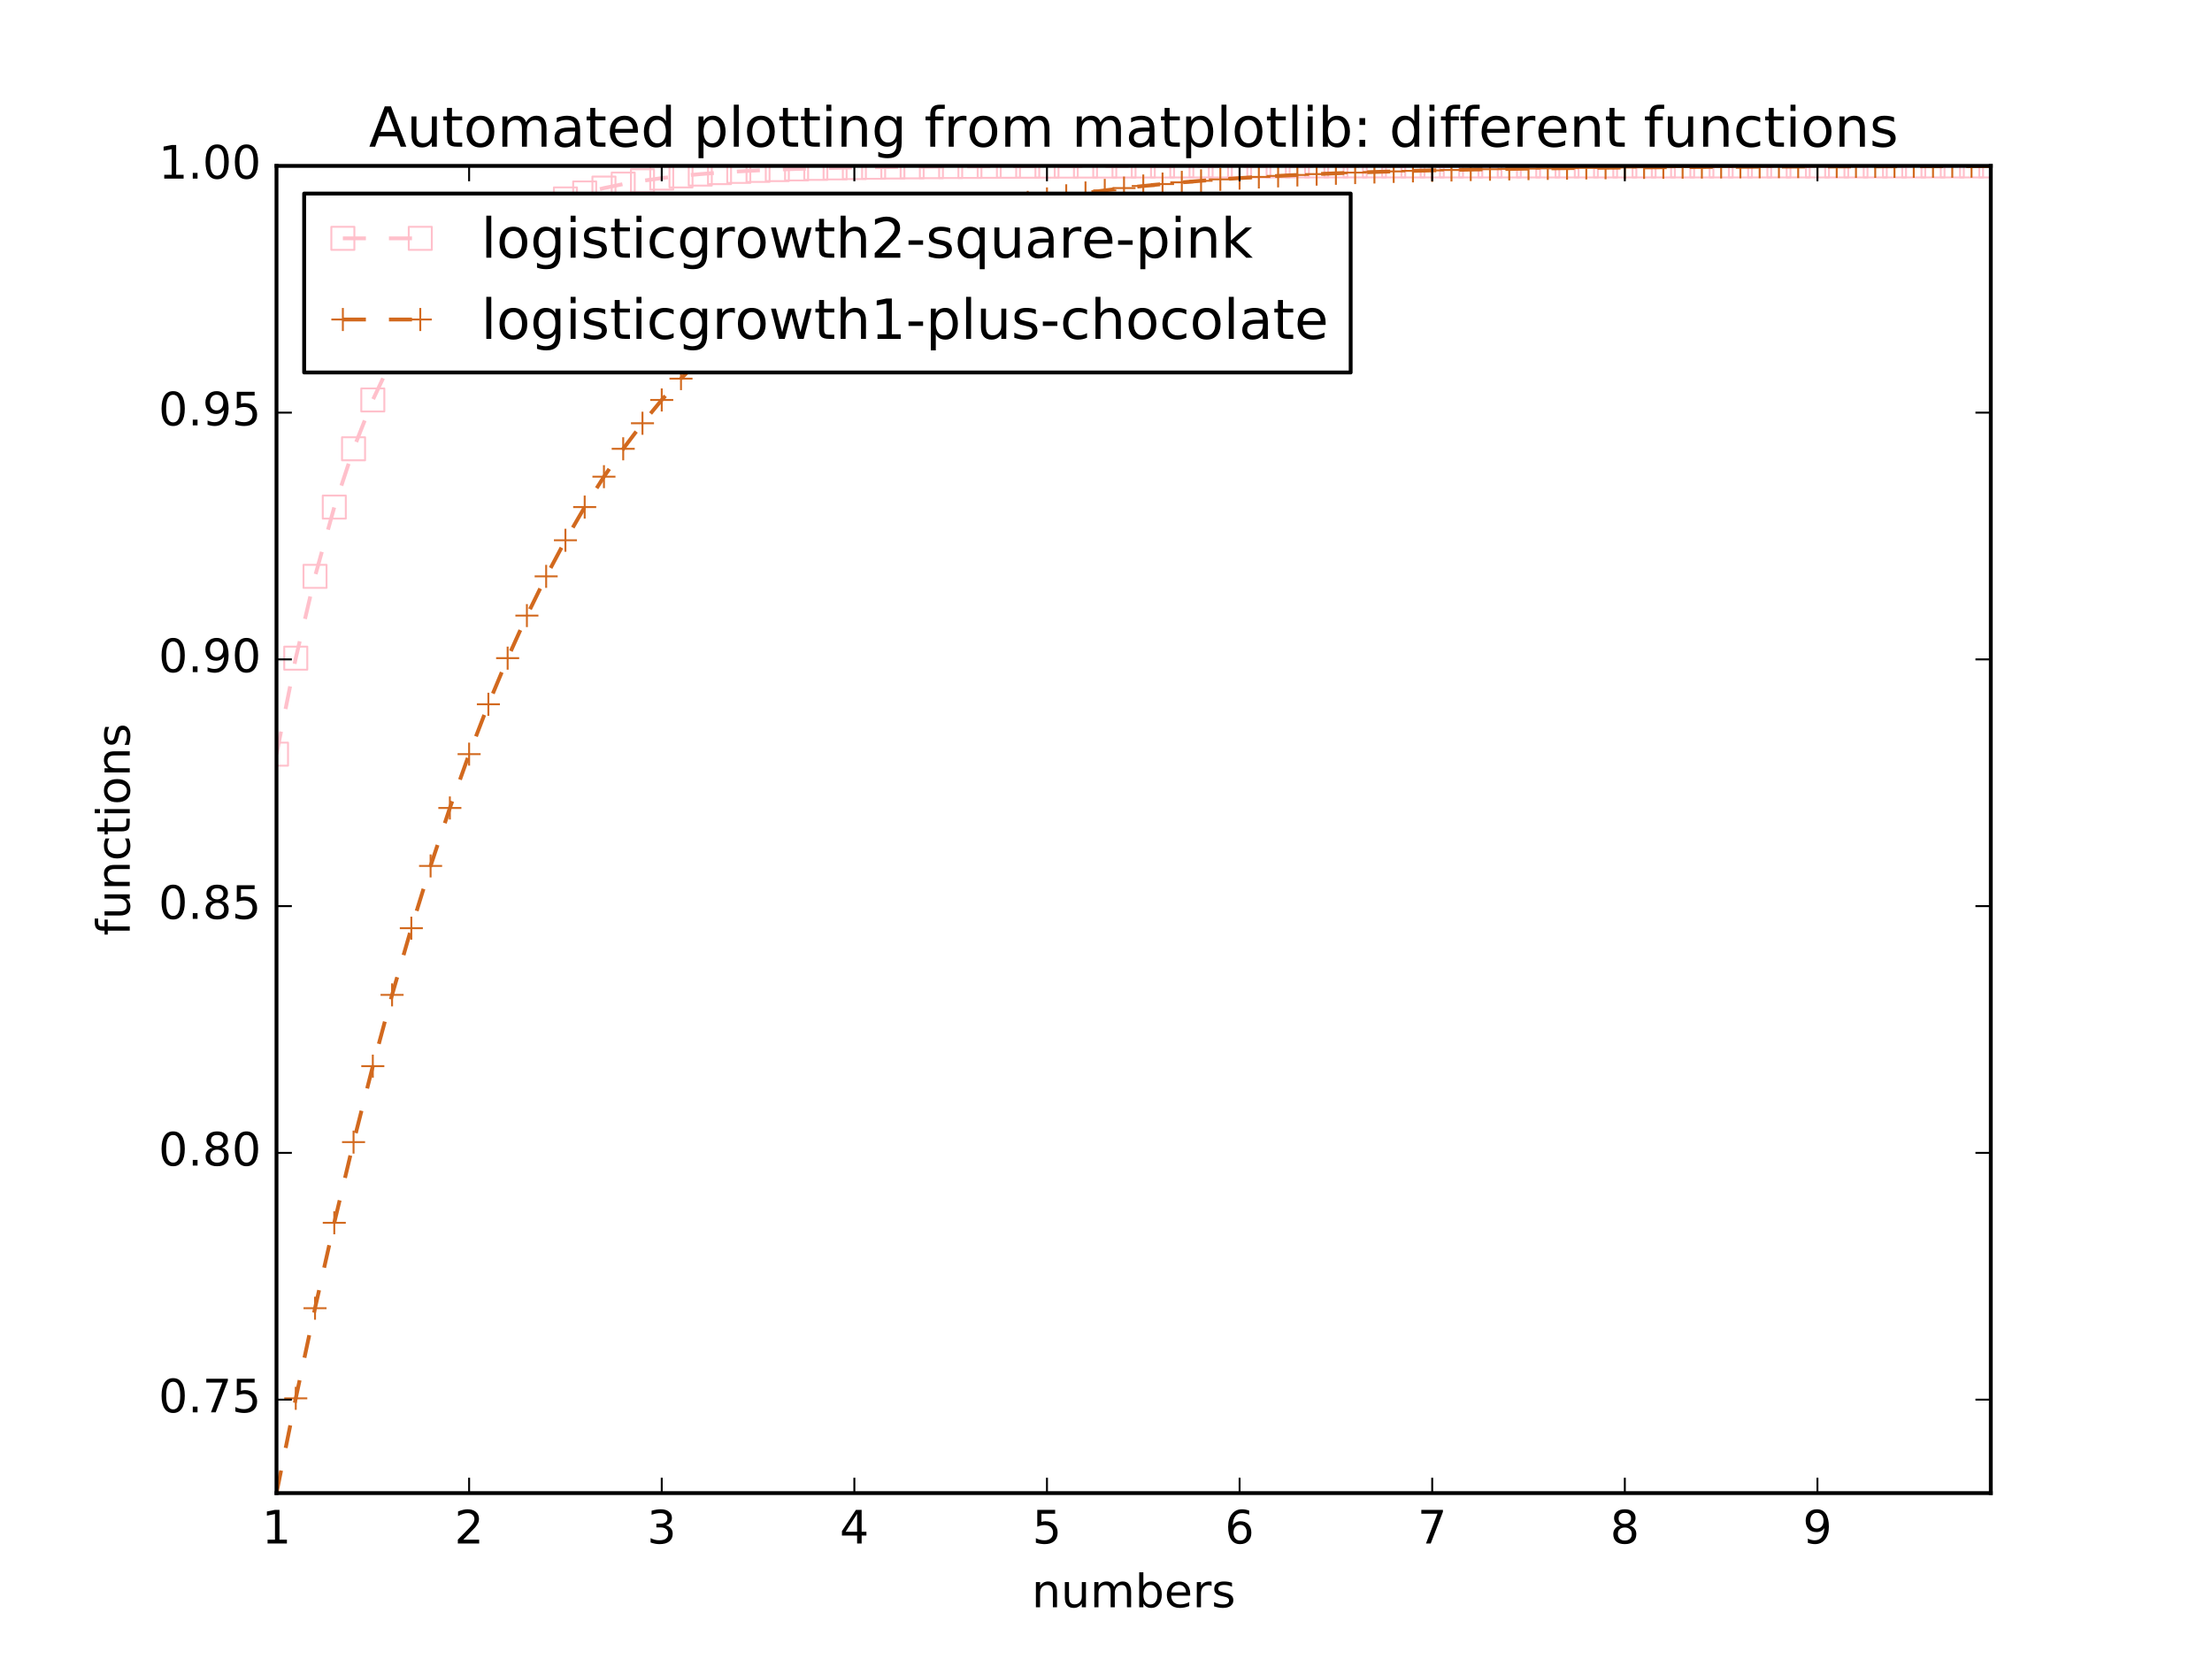 <?xml version="1.0" encoding="utf-8" standalone="no"?>
<!DOCTYPE svg PUBLIC "-//W3C//DTD SVG 1.1//EN"
  "http://www.w3.org/Graphics/SVG/1.1/DTD/svg11.dtd">
<!-- Created with matplotlib (http://matplotlib.org/) -->
<svg height="432pt" version="1.1" viewBox="0 0 576 432" width="576pt" xmlns="http://www.w3.org/2000/svg" xmlns:xlink="http://www.w3.org/1999/xlink">
 <defs>
  <style type="text/css">
*{stroke-linecap:butt;stroke-linejoin:round;stroke-miterlimit:100000;}
  </style>
 </defs>
 <g id="figure_1">
  <g id="patch_1">
   <path d="M 0 432 
L 576 432 
L 576 0 
L 0 0 
z
" style="fill:#ffffff;"/>
  </g>
  <g id="axes_1">
   <g id="patch_2">
    <path d="M 72 388.8 
L 518.4 388.8 
L 518.4 43.2 
L 72 43.2 
z
" style="fill:#ffffff;"/>
   </g>
   <g id="line2d_1">
    <path clip-path="url(#p4fc19c7b25)" d="M 72 196.38 
L 77.016 171.383 
L 82.031 150.08 
L 87.047 132.046 
L 92.063 116.864 
L 97.079 104.144 
L 102.094 93.529 
L 107.11 84.701 
L 112.126 77.378 
L 117.142 71.318 
L 122.157 66.313 
L 127.173 62.185 
L 132.189 58.785 
L 137.204 55.988 
L 142.22 53.689 
L 147.236 51.801 
L 152.252 50.25 
L 157.267 48.978 
L 162.283 47.934 
L 167.299 47.079 
L 172.315 46.377 
L 177.33 45.803 
L 182.346 45.332 
L 187.362 44.946 
L 192.378 44.63 
L 197.393 44.371 
L 202.409 44.159 
L 207.425 43.985 
L 212.44 43.843 
L 217.456 43.726 
L 222.472 43.631 
L 227.488 43.553 
L 232.503 43.489 
L 237.519 43.437 
L 242.535 43.394 
L 247.551 43.359 
L 252.566 43.33 
L 257.582 43.306 
L 262.598 43.287 
L 267.613 43.271 
L 272.629 43.258 
L 277.645 43.248 
L 282.661 43.239 
L 287.676 43.232 
L 292.692 43.226 
L 297.708 43.221 
L 302.724 43.218 
L 307.739 43.214 
L 312.755 43.212 
L 317.771 43.21 
L 322.787 43.208 
L 327.802 43.206 
L 332.818 43.205 
L 337.834 43.204 
L 342.849 43.204 
L 347.865 43.203 
L 352.881 43.202 
L 357.897 43.202 
L 362.912 43.202 
L 367.928 43.201 
L 372.944 43.201 
L 377.96 43.201 
L 382.975 43.201 
L 387.991 43.201 
L 393.007 43.2 
L 398.022 43.2 
L 403.038 43.2 
L 408.054 43.2 
L 413.07 43.2 
L 418.085 43.2 
L 423.101 43.2 
L 428.117 43.2 
L 433.133 43.2 
L 438.148 43.2 
L 443.164 43.2 
L 448.18 43.2 
L 453.196 43.2 
L 458.211 43.2 
L 463.227 43.2 
L 468.243 43.2 
L 473.258 43.2 
L 478.274 43.2 
L 483.29 43.2 
L 488.306 43.2 
L 493.321 43.2 
L 498.337 43.2 
L 503.353 43.2 
L 508.369 43.2 
L 513.384 43.2 
L 518.4 43.2 
" style="fill:none;stroke:#ffc0cb;stroke-dasharray:6,6;stroke-dashoffset:0.0;"/>
    <defs>
     <path d="M -3 3 
L 3 3 
L 3 -3 
L -3 -3 
z
" id="m87c107fb63" style="stroke:#ffc0cb;stroke-linejoin:miter;stroke-width:0.5;"/>
    </defs>
    <g clip-path="url(#p4fc19c7b25)">
     <use style="fill:none;stroke:#ffc0cb;stroke-linejoin:miter;stroke-width:0.5;" x="72.0" xlink:href="#m87c107fb63" y="196.38"/>
     <use style="fill:none;stroke:#ffc0cb;stroke-linejoin:miter;stroke-width:0.5;" x="77.016" xlink:href="#m87c107fb63" y="171.383"/>
     <use style="fill:none;stroke:#ffc0cb;stroke-linejoin:miter;stroke-width:0.5;" x="82.031" xlink:href="#m87c107fb63" y="150.08"/>
     <use style="fill:none;stroke:#ffc0cb;stroke-linejoin:miter;stroke-width:0.5;" x="87.047" xlink:href="#m87c107fb63" y="132.046"/>
     <use style="fill:none;stroke:#ffc0cb;stroke-linejoin:miter;stroke-width:0.5;" x="92.063" xlink:href="#m87c107fb63" y="116.864"/>
     <use style="fill:none;stroke:#ffc0cb;stroke-linejoin:miter;stroke-width:0.5;" x="97.079" xlink:href="#m87c107fb63" y="104.144"/>
     <use style="fill:none;stroke:#ffc0cb;stroke-linejoin:miter;stroke-width:0.5;" x="102.094" xlink:href="#m87c107fb63" y="93.529"/>
     <use style="fill:none;stroke:#ffc0cb;stroke-linejoin:miter;stroke-width:0.5;" x="107.11" xlink:href="#m87c107fb63" y="84.701"/>
     <use style="fill:none;stroke:#ffc0cb;stroke-linejoin:miter;stroke-width:0.5;" x="112.126" xlink:href="#m87c107fb63" y="77.378"/>
     <use style="fill:none;stroke:#ffc0cb;stroke-linejoin:miter;stroke-width:0.5;" x="117.142" xlink:href="#m87c107fb63" y="71.318"/>
     <use style="fill:none;stroke:#ffc0cb;stroke-linejoin:miter;stroke-width:0.5;" x="122.157" xlink:href="#m87c107fb63" y="66.313"/>
     <use style="fill:none;stroke:#ffc0cb;stroke-linejoin:miter;stroke-width:0.5;" x="127.173" xlink:href="#m87c107fb63" y="62.185"/>
     <use style="fill:none;stroke:#ffc0cb;stroke-linejoin:miter;stroke-width:0.5;" x="132.189" xlink:href="#m87c107fb63" y="58.785"/>
     <use style="fill:none;stroke:#ffc0cb;stroke-linejoin:miter;stroke-width:0.5;" x="137.204" xlink:href="#m87c107fb63" y="55.988"/>
     <use style="fill:none;stroke:#ffc0cb;stroke-linejoin:miter;stroke-width:0.5;" x="142.22" xlink:href="#m87c107fb63" y="53.689"/>
     <use style="fill:none;stroke:#ffc0cb;stroke-linejoin:miter;stroke-width:0.5;" x="147.236" xlink:href="#m87c107fb63" y="51.801"/>
     <use style="fill:none;stroke:#ffc0cb;stroke-linejoin:miter;stroke-width:0.5;" x="152.252" xlink:href="#m87c107fb63" y="50.25"/>
     <use style="fill:none;stroke:#ffc0cb;stroke-linejoin:miter;stroke-width:0.5;" x="157.267" xlink:href="#m87c107fb63" y="48.978"/>
     <use style="fill:none;stroke:#ffc0cb;stroke-linejoin:miter;stroke-width:0.5;" x="162.283" xlink:href="#m87c107fb63" y="47.934"/>
     <use style="fill:none;stroke:#ffc0cb;stroke-linejoin:miter;stroke-width:0.5;" x="167.299" xlink:href="#m87c107fb63" y="47.079"/>
     <use style="fill:none;stroke:#ffc0cb;stroke-linejoin:miter;stroke-width:0.5;" x="172.315" xlink:href="#m87c107fb63" y="46.377"/>
     <use style="fill:none;stroke:#ffc0cb;stroke-linejoin:miter;stroke-width:0.5;" x="177.33" xlink:href="#m87c107fb63" y="45.803"/>
     <use style="fill:none;stroke:#ffc0cb;stroke-linejoin:miter;stroke-width:0.5;" x="182.346" xlink:href="#m87c107fb63" y="45.332"/>
     <use style="fill:none;stroke:#ffc0cb;stroke-linejoin:miter;stroke-width:0.5;" x="187.362" xlink:href="#m87c107fb63" y="44.946"/>
     <use style="fill:none;stroke:#ffc0cb;stroke-linejoin:miter;stroke-width:0.5;" x="192.378" xlink:href="#m87c107fb63" y="44.63"/>
     <use style="fill:none;stroke:#ffc0cb;stroke-linejoin:miter;stroke-width:0.5;" x="197.393" xlink:href="#m87c107fb63" y="44.371"/>
     <use style="fill:none;stroke:#ffc0cb;stroke-linejoin:miter;stroke-width:0.5;" x="202.409" xlink:href="#m87c107fb63" y="44.159"/>
     <use style="fill:none;stroke:#ffc0cb;stroke-linejoin:miter;stroke-width:0.5;" x="207.425" xlink:href="#m87c107fb63" y="43.985"/>
     <use style="fill:none;stroke:#ffc0cb;stroke-linejoin:miter;stroke-width:0.5;" x="212.44" xlink:href="#m87c107fb63" y="43.843"/>
     <use style="fill:none;stroke:#ffc0cb;stroke-linejoin:miter;stroke-width:0.5;" x="217.456" xlink:href="#m87c107fb63" y="43.726"/>
     <use style="fill:none;stroke:#ffc0cb;stroke-linejoin:miter;stroke-width:0.5;" x="222.472" xlink:href="#m87c107fb63" y="43.631"/>
     <use style="fill:none;stroke:#ffc0cb;stroke-linejoin:miter;stroke-width:0.5;" x="227.488" xlink:href="#m87c107fb63" y="43.553"/>
     <use style="fill:none;stroke:#ffc0cb;stroke-linejoin:miter;stroke-width:0.5;" x="232.503" xlink:href="#m87c107fb63" y="43.489"/>
     <use style="fill:none;stroke:#ffc0cb;stroke-linejoin:miter;stroke-width:0.5;" x="237.519" xlink:href="#m87c107fb63" y="43.437"/>
     <use style="fill:none;stroke:#ffc0cb;stroke-linejoin:miter;stroke-width:0.5;" x="242.535" xlink:href="#m87c107fb63" y="43.394"/>
     <use style="fill:none;stroke:#ffc0cb;stroke-linejoin:miter;stroke-width:0.5;" x="247.551" xlink:href="#m87c107fb63" y="43.359"/>
     <use style="fill:none;stroke:#ffc0cb;stroke-linejoin:miter;stroke-width:0.5;" x="252.566" xlink:href="#m87c107fb63" y="43.33"/>
     <use style="fill:none;stroke:#ffc0cb;stroke-linejoin:miter;stroke-width:0.5;" x="257.582" xlink:href="#m87c107fb63" y="43.306"/>
     <use style="fill:none;stroke:#ffc0cb;stroke-linejoin:miter;stroke-width:0.5;" x="262.598" xlink:href="#m87c107fb63" y="43.287"/>
     <use style="fill:none;stroke:#ffc0cb;stroke-linejoin:miter;stroke-width:0.5;" x="267.613" xlink:href="#m87c107fb63" y="43.271"/>
     <use style="fill:none;stroke:#ffc0cb;stroke-linejoin:miter;stroke-width:0.5;" x="272.629" xlink:href="#m87c107fb63" y="43.258"/>
     <use style="fill:none;stroke:#ffc0cb;stroke-linejoin:miter;stroke-width:0.5;" x="277.645" xlink:href="#m87c107fb63" y="43.248"/>
     <use style="fill:none;stroke:#ffc0cb;stroke-linejoin:miter;stroke-width:0.5;" x="282.661" xlink:href="#m87c107fb63" y="43.239"/>
     <use style="fill:none;stroke:#ffc0cb;stroke-linejoin:miter;stroke-width:0.5;" x="287.676" xlink:href="#m87c107fb63" y="43.232"/>
     <use style="fill:none;stroke:#ffc0cb;stroke-linejoin:miter;stroke-width:0.5;" x="292.692" xlink:href="#m87c107fb63" y="43.226"/>
     <use style="fill:none;stroke:#ffc0cb;stroke-linejoin:miter;stroke-width:0.5;" x="297.708" xlink:href="#m87c107fb63" y="43.221"/>
     <use style="fill:none;stroke:#ffc0cb;stroke-linejoin:miter;stroke-width:0.5;" x="302.724" xlink:href="#m87c107fb63" y="43.218"/>
     <use style="fill:none;stroke:#ffc0cb;stroke-linejoin:miter;stroke-width:0.5;" x="307.739" xlink:href="#m87c107fb63" y="43.214"/>
     <use style="fill:none;stroke:#ffc0cb;stroke-linejoin:miter;stroke-width:0.5;" x="312.755" xlink:href="#m87c107fb63" y="43.212"/>
     <use style="fill:none;stroke:#ffc0cb;stroke-linejoin:miter;stroke-width:0.5;" x="317.771" xlink:href="#m87c107fb63" y="43.21"/>
     <use style="fill:none;stroke:#ffc0cb;stroke-linejoin:miter;stroke-width:0.5;" x="322.787" xlink:href="#m87c107fb63" y="43.208"/>
     <use style="fill:none;stroke:#ffc0cb;stroke-linejoin:miter;stroke-width:0.5;" x="327.802" xlink:href="#m87c107fb63" y="43.206"/>
     <use style="fill:none;stroke:#ffc0cb;stroke-linejoin:miter;stroke-width:0.5;" x="332.818" xlink:href="#m87c107fb63" y="43.205"/>
     <use style="fill:none;stroke:#ffc0cb;stroke-linejoin:miter;stroke-width:0.5;" x="337.834" xlink:href="#m87c107fb63" y="43.204"/>
     <use style="fill:none;stroke:#ffc0cb;stroke-linejoin:miter;stroke-width:0.5;" x="342.849" xlink:href="#m87c107fb63" y="43.204"/>
     <use style="fill:none;stroke:#ffc0cb;stroke-linejoin:miter;stroke-width:0.5;" x="347.865" xlink:href="#m87c107fb63" y="43.203"/>
     <use style="fill:none;stroke:#ffc0cb;stroke-linejoin:miter;stroke-width:0.5;" x="352.881" xlink:href="#m87c107fb63" y="43.202"/>
     <use style="fill:none;stroke:#ffc0cb;stroke-linejoin:miter;stroke-width:0.5;" x="357.897" xlink:href="#m87c107fb63" y="43.202"/>
     <use style="fill:none;stroke:#ffc0cb;stroke-linejoin:miter;stroke-width:0.5;" x="362.912" xlink:href="#m87c107fb63" y="43.202"/>
     <use style="fill:none;stroke:#ffc0cb;stroke-linejoin:miter;stroke-width:0.5;" x="367.928" xlink:href="#m87c107fb63" y="43.201"/>
     <use style="fill:none;stroke:#ffc0cb;stroke-linejoin:miter;stroke-width:0.5;" x="372.944" xlink:href="#m87c107fb63" y="43.201"/>
     <use style="fill:none;stroke:#ffc0cb;stroke-linejoin:miter;stroke-width:0.5;" x="377.96" xlink:href="#m87c107fb63" y="43.201"/>
     <use style="fill:none;stroke:#ffc0cb;stroke-linejoin:miter;stroke-width:0.5;" x="382.975" xlink:href="#m87c107fb63" y="43.201"/>
     <use style="fill:none;stroke:#ffc0cb;stroke-linejoin:miter;stroke-width:0.5;" x="387.991" xlink:href="#m87c107fb63" y="43.201"/>
     <use style="fill:none;stroke:#ffc0cb;stroke-linejoin:miter;stroke-width:0.5;" x="393.007" xlink:href="#m87c107fb63" y="43.2"/>
     <use style="fill:none;stroke:#ffc0cb;stroke-linejoin:miter;stroke-width:0.5;" x="398.022" xlink:href="#m87c107fb63" y="43.2"/>
     <use style="fill:none;stroke:#ffc0cb;stroke-linejoin:miter;stroke-width:0.5;" x="403.038" xlink:href="#m87c107fb63" y="43.2"/>
     <use style="fill:none;stroke:#ffc0cb;stroke-linejoin:miter;stroke-width:0.5;" x="408.054" xlink:href="#m87c107fb63" y="43.2"/>
     <use style="fill:none;stroke:#ffc0cb;stroke-linejoin:miter;stroke-width:0.5;" x="413.07" xlink:href="#m87c107fb63" y="43.2"/>
     <use style="fill:none;stroke:#ffc0cb;stroke-linejoin:miter;stroke-width:0.5;" x="418.085" xlink:href="#m87c107fb63" y="43.2"/>
     <use style="fill:none;stroke:#ffc0cb;stroke-linejoin:miter;stroke-width:0.5;" x="423.101" xlink:href="#m87c107fb63" y="43.2"/>
     <use style="fill:none;stroke:#ffc0cb;stroke-linejoin:miter;stroke-width:0.5;" x="428.117" xlink:href="#m87c107fb63" y="43.2"/>
     <use style="fill:none;stroke:#ffc0cb;stroke-linejoin:miter;stroke-width:0.5;" x="433.133" xlink:href="#m87c107fb63" y="43.2"/>
     <use style="fill:none;stroke:#ffc0cb;stroke-linejoin:miter;stroke-width:0.5;" x="438.148" xlink:href="#m87c107fb63" y="43.2"/>
     <use style="fill:none;stroke:#ffc0cb;stroke-linejoin:miter;stroke-width:0.5;" x="443.164" xlink:href="#m87c107fb63" y="43.2"/>
     <use style="fill:none;stroke:#ffc0cb;stroke-linejoin:miter;stroke-width:0.5;" x="448.18" xlink:href="#m87c107fb63" y="43.2"/>
     <use style="fill:none;stroke:#ffc0cb;stroke-linejoin:miter;stroke-width:0.5;" x="453.196" xlink:href="#m87c107fb63" y="43.2"/>
     <use style="fill:none;stroke:#ffc0cb;stroke-linejoin:miter;stroke-width:0.5;" x="458.211" xlink:href="#m87c107fb63" y="43.2"/>
     <use style="fill:none;stroke:#ffc0cb;stroke-linejoin:miter;stroke-width:0.5;" x="463.227" xlink:href="#m87c107fb63" y="43.2"/>
     <use style="fill:none;stroke:#ffc0cb;stroke-linejoin:miter;stroke-width:0.5;" x="468.243" xlink:href="#m87c107fb63" y="43.2"/>
     <use style="fill:none;stroke:#ffc0cb;stroke-linejoin:miter;stroke-width:0.5;" x="473.258" xlink:href="#m87c107fb63" y="43.2"/>
     <use style="fill:none;stroke:#ffc0cb;stroke-linejoin:miter;stroke-width:0.5;" x="478.274" xlink:href="#m87c107fb63" y="43.2"/>
     <use style="fill:none;stroke:#ffc0cb;stroke-linejoin:miter;stroke-width:0.5;" x="483.29" xlink:href="#m87c107fb63" y="43.2"/>
     <use style="fill:none;stroke:#ffc0cb;stroke-linejoin:miter;stroke-width:0.5;" x="488.306" xlink:href="#m87c107fb63" y="43.2"/>
     <use style="fill:none;stroke:#ffc0cb;stroke-linejoin:miter;stroke-width:0.5;" x="493.321" xlink:href="#m87c107fb63" y="43.2"/>
     <use style="fill:none;stroke:#ffc0cb;stroke-linejoin:miter;stroke-width:0.5;" x="498.337" xlink:href="#m87c107fb63" y="43.2"/>
     <use style="fill:none;stroke:#ffc0cb;stroke-linejoin:miter;stroke-width:0.5;" x="503.353" xlink:href="#m87c107fb63" y="43.2"/>
     <use style="fill:none;stroke:#ffc0cb;stroke-linejoin:miter;stroke-width:0.5;" x="508.369" xlink:href="#m87c107fb63" y="43.2"/>
     <use style="fill:none;stroke:#ffc0cb;stroke-linejoin:miter;stroke-width:0.5;" x="513.384" xlink:href="#m87c107fb63" y="43.2"/>
     <use style="fill:none;stroke:#ffc0cb;stroke-linejoin:miter;stroke-width:0.5;" x="518.4" xlink:href="#m87c107fb63" y="43.2"/>
    </g>
   </g>
   <g id="line2d_2">
    <path clip-path="url(#p4fc19c7b25)" d="M 72 388.8 
L 77.016 364.125 
L 82.031 340.654 
L 87.047 318.41 
L 92.063 297.401 
L 97.079 277.624 
L 102.094 259.063 
L 107.11 241.694 
L 112.126 225.484 
L 117.142 210.394 
L 122.157 196.38 
L 127.173 183.394 
L 132.189 171.383 
L 137.204 160.296 
L 142.22 150.08 
L 147.236 140.681 
L 152.252 132.046 
L 157.267 124.123 
L 162.283 116.864 
L 167.299 110.219 
L 172.315 104.144 
L 177.33 98.594 
L 182.346 93.529 
L 187.362 88.91 
L 192.378 84.701 
L 197.393 80.867 
L 202.409 77.378 
L 207.425 74.204 
L 212.44 71.318 
L 217.456 68.696 
L 222.472 66.313 
L 227.488 64.149 
L 232.503 62.185 
L 237.519 60.403 
L 242.535 58.785 
L 247.551 57.319 
L 252.566 55.988 
L 257.582 54.782 
L 262.598 53.689 
L 267.613 52.698 
L 272.629 51.801 
L 277.645 50.987 
L 282.661 50.25 
L 287.676 49.583 
L 292.692 48.978 
L 297.708 48.43 
L 302.724 47.934 
L 307.739 47.485 
L 312.755 47.079 
L 317.771 46.711 
L 322.787 46.377 
L 327.802 46.076 
L 332.818 45.803 
L 337.834 45.555 
L 342.849 45.332 
L 347.865 45.129 
L 352.881 44.946 
L 357.897 44.78 
L 362.912 44.63 
L 367.928 44.494 
L 372.944 44.371 
L 377.96 44.259 
L 382.975 44.159 
L 387.991 44.068 
L 393.007 43.985 
L 398.022 43.91 
L 403.038 43.843 
L 408.054 43.782 
L 413.07 43.726 
L 418.085 43.676 
L 423.101 43.631 
L 428.117 43.59 
L 433.133 43.553 
L 438.148 43.519 
L 443.164 43.489 
L 448.18 43.461 
L 453.196 43.437 
L 458.211 43.414 
L 463.227 43.394 
L 468.243 43.375 
L 473.258 43.359 
L 478.274 43.343 
L 483.29 43.33 
L 488.306 43.317 
L 493.321 43.306 
L 498.337 43.296 
L 503.353 43.287 
L 508.369 43.279 
L 513.384 43.271 
L 518.4 43.264 
" style="fill:none;stroke:#d2691e;stroke-dasharray:6,6;stroke-dashoffset:0.0;"/>
    <defs>
     <path d="M -3 0 
L 3 0 
M 0 3 
L 0 -3 
" id="mdb9529b6ba" style="stroke:#d2691e;stroke-width:0.5;"/>
    </defs>
    <g clip-path="url(#p4fc19c7b25)">
     <use style="fill:none;stroke:#d2691e;stroke-width:0.5;" x="72.0" xlink:href="#mdb9529b6ba" y="388.8"/>
     <use style="fill:none;stroke:#d2691e;stroke-width:0.5;" x="77.016" xlink:href="#mdb9529b6ba" y="364.125"/>
     <use style="fill:none;stroke:#d2691e;stroke-width:0.5;" x="82.031" xlink:href="#mdb9529b6ba" y="340.654"/>
     <use style="fill:none;stroke:#d2691e;stroke-width:0.5;" x="87.047" xlink:href="#mdb9529b6ba" y="318.41"/>
     <use style="fill:none;stroke:#d2691e;stroke-width:0.5;" x="92.063" xlink:href="#mdb9529b6ba" y="297.401"/>
     <use style="fill:none;stroke:#d2691e;stroke-width:0.5;" x="97.079" xlink:href="#mdb9529b6ba" y="277.624"/>
     <use style="fill:none;stroke:#d2691e;stroke-width:0.5;" x="102.094" xlink:href="#mdb9529b6ba" y="259.063"/>
     <use style="fill:none;stroke:#d2691e;stroke-width:0.5;" x="107.11" xlink:href="#mdb9529b6ba" y="241.694"/>
     <use style="fill:none;stroke:#d2691e;stroke-width:0.5;" x="112.126" xlink:href="#mdb9529b6ba" y="225.484"/>
     <use style="fill:none;stroke:#d2691e;stroke-width:0.5;" x="117.142" xlink:href="#mdb9529b6ba" y="210.394"/>
     <use style="fill:none;stroke:#d2691e;stroke-width:0.5;" x="122.157" xlink:href="#mdb9529b6ba" y="196.38"/>
     <use style="fill:none;stroke:#d2691e;stroke-width:0.5;" x="127.173" xlink:href="#mdb9529b6ba" y="183.394"/>
     <use style="fill:none;stroke:#d2691e;stroke-width:0.5;" x="132.189" xlink:href="#mdb9529b6ba" y="171.383"/>
     <use style="fill:none;stroke:#d2691e;stroke-width:0.5;" x="137.204" xlink:href="#mdb9529b6ba" y="160.296"/>
     <use style="fill:none;stroke:#d2691e;stroke-width:0.5;" x="142.22" xlink:href="#mdb9529b6ba" y="150.08"/>
     <use style="fill:none;stroke:#d2691e;stroke-width:0.5;" x="147.236" xlink:href="#mdb9529b6ba" y="140.681"/>
     <use style="fill:none;stroke:#d2691e;stroke-width:0.5;" x="152.252" xlink:href="#mdb9529b6ba" y="132.046"/>
     <use style="fill:none;stroke:#d2691e;stroke-width:0.5;" x="157.267" xlink:href="#mdb9529b6ba" y="124.123"/>
     <use style="fill:none;stroke:#d2691e;stroke-width:0.5;" x="162.283" xlink:href="#mdb9529b6ba" y="116.864"/>
     <use style="fill:none;stroke:#d2691e;stroke-width:0.5;" x="167.299" xlink:href="#mdb9529b6ba" y="110.219"/>
     <use style="fill:none;stroke:#d2691e;stroke-width:0.5;" x="172.315" xlink:href="#mdb9529b6ba" y="104.144"/>
     <use style="fill:none;stroke:#d2691e;stroke-width:0.5;" x="177.33" xlink:href="#mdb9529b6ba" y="98.594"/>
     <use style="fill:none;stroke:#d2691e;stroke-width:0.5;" x="182.346" xlink:href="#mdb9529b6ba" y="93.529"/>
     <use style="fill:none;stroke:#d2691e;stroke-width:0.5;" x="187.362" xlink:href="#mdb9529b6ba" y="88.91"/>
     <use style="fill:none;stroke:#d2691e;stroke-width:0.5;" x="192.378" xlink:href="#mdb9529b6ba" y="84.701"/>
     <use style="fill:none;stroke:#d2691e;stroke-width:0.5;" x="197.393" xlink:href="#mdb9529b6ba" y="80.867"/>
     <use style="fill:none;stroke:#d2691e;stroke-width:0.5;" x="202.409" xlink:href="#mdb9529b6ba" y="77.378"/>
     <use style="fill:none;stroke:#d2691e;stroke-width:0.5;" x="207.425" xlink:href="#mdb9529b6ba" y="74.204"/>
     <use style="fill:none;stroke:#d2691e;stroke-width:0.5;" x="212.44" xlink:href="#mdb9529b6ba" y="71.318"/>
     <use style="fill:none;stroke:#d2691e;stroke-width:0.5;" x="217.456" xlink:href="#mdb9529b6ba" y="68.696"/>
     <use style="fill:none;stroke:#d2691e;stroke-width:0.5;" x="222.472" xlink:href="#mdb9529b6ba" y="66.313"/>
     <use style="fill:none;stroke:#d2691e;stroke-width:0.5;" x="227.488" xlink:href="#mdb9529b6ba" y="64.149"/>
     <use style="fill:none;stroke:#d2691e;stroke-width:0.5;" x="232.503" xlink:href="#mdb9529b6ba" y="62.185"/>
     <use style="fill:none;stroke:#d2691e;stroke-width:0.5;" x="237.519" xlink:href="#mdb9529b6ba" y="60.403"/>
     <use style="fill:none;stroke:#d2691e;stroke-width:0.5;" x="242.535" xlink:href="#mdb9529b6ba" y="58.785"/>
     <use style="fill:none;stroke:#d2691e;stroke-width:0.5;" x="247.551" xlink:href="#mdb9529b6ba" y="57.319"/>
     <use style="fill:none;stroke:#d2691e;stroke-width:0.5;" x="252.566" xlink:href="#mdb9529b6ba" y="55.988"/>
     <use style="fill:none;stroke:#d2691e;stroke-width:0.5;" x="257.582" xlink:href="#mdb9529b6ba" y="54.782"/>
     <use style="fill:none;stroke:#d2691e;stroke-width:0.5;" x="262.598" xlink:href="#mdb9529b6ba" y="53.689"/>
     <use style="fill:none;stroke:#d2691e;stroke-width:0.5;" x="267.613" xlink:href="#mdb9529b6ba" y="52.698"/>
     <use style="fill:none;stroke:#d2691e;stroke-width:0.5;" x="272.629" xlink:href="#mdb9529b6ba" y="51.801"/>
     <use style="fill:none;stroke:#d2691e;stroke-width:0.5;" x="277.645" xlink:href="#mdb9529b6ba" y="50.987"/>
     <use style="fill:none;stroke:#d2691e;stroke-width:0.5;" x="282.661" xlink:href="#mdb9529b6ba" y="50.25"/>
     <use style="fill:none;stroke:#d2691e;stroke-width:0.5;" x="287.676" xlink:href="#mdb9529b6ba" y="49.583"/>
     <use style="fill:none;stroke:#d2691e;stroke-width:0.5;" x="292.692" xlink:href="#mdb9529b6ba" y="48.978"/>
     <use style="fill:none;stroke:#d2691e;stroke-width:0.5;" x="297.708" xlink:href="#mdb9529b6ba" y="48.43"/>
     <use style="fill:none;stroke:#d2691e;stroke-width:0.5;" x="302.724" xlink:href="#mdb9529b6ba" y="47.934"/>
     <use style="fill:none;stroke:#d2691e;stroke-width:0.5;" x="307.739" xlink:href="#mdb9529b6ba" y="47.485"/>
     <use style="fill:none;stroke:#d2691e;stroke-width:0.5;" x="312.755" xlink:href="#mdb9529b6ba" y="47.079"/>
     <use style="fill:none;stroke:#d2691e;stroke-width:0.5;" x="317.771" xlink:href="#mdb9529b6ba" y="46.711"/>
     <use style="fill:none;stroke:#d2691e;stroke-width:0.5;" x="322.787" xlink:href="#mdb9529b6ba" y="46.377"/>
     <use style="fill:none;stroke:#d2691e;stroke-width:0.5;" x="327.802" xlink:href="#mdb9529b6ba" y="46.076"/>
     <use style="fill:none;stroke:#d2691e;stroke-width:0.5;" x="332.818" xlink:href="#mdb9529b6ba" y="45.803"/>
     <use style="fill:none;stroke:#d2691e;stroke-width:0.5;" x="337.834" xlink:href="#mdb9529b6ba" y="45.555"/>
     <use style="fill:none;stroke:#d2691e;stroke-width:0.5;" x="342.849" xlink:href="#mdb9529b6ba" y="45.332"/>
     <use style="fill:none;stroke:#d2691e;stroke-width:0.5;" x="347.865" xlink:href="#mdb9529b6ba" y="45.129"/>
     <use style="fill:none;stroke:#d2691e;stroke-width:0.5;" x="352.881" xlink:href="#mdb9529b6ba" y="44.946"/>
     <use style="fill:none;stroke:#d2691e;stroke-width:0.5;" x="357.897" xlink:href="#mdb9529b6ba" y="44.78"/>
     <use style="fill:none;stroke:#d2691e;stroke-width:0.5;" x="362.912" xlink:href="#mdb9529b6ba" y="44.63"/>
     <use style="fill:none;stroke:#d2691e;stroke-width:0.5;" x="367.928" xlink:href="#mdb9529b6ba" y="44.494"/>
     <use style="fill:none;stroke:#d2691e;stroke-width:0.5;" x="372.944" xlink:href="#mdb9529b6ba" y="44.371"/>
     <use style="fill:none;stroke:#d2691e;stroke-width:0.5;" x="377.96" xlink:href="#mdb9529b6ba" y="44.259"/>
     <use style="fill:none;stroke:#d2691e;stroke-width:0.5;" x="382.975" xlink:href="#mdb9529b6ba" y="44.159"/>
     <use style="fill:none;stroke:#d2691e;stroke-width:0.5;" x="387.991" xlink:href="#mdb9529b6ba" y="44.068"/>
     <use style="fill:none;stroke:#d2691e;stroke-width:0.5;" x="393.007" xlink:href="#mdb9529b6ba" y="43.985"/>
     <use style="fill:none;stroke:#d2691e;stroke-width:0.5;" x="398.022" xlink:href="#mdb9529b6ba" y="43.91"/>
     <use style="fill:none;stroke:#d2691e;stroke-width:0.5;" x="403.038" xlink:href="#mdb9529b6ba" y="43.843"/>
     <use style="fill:none;stroke:#d2691e;stroke-width:0.5;" x="408.054" xlink:href="#mdb9529b6ba" y="43.782"/>
     <use style="fill:none;stroke:#d2691e;stroke-width:0.5;" x="413.07" xlink:href="#mdb9529b6ba" y="43.726"/>
     <use style="fill:none;stroke:#d2691e;stroke-width:0.5;" x="418.085" xlink:href="#mdb9529b6ba" y="43.676"/>
     <use style="fill:none;stroke:#d2691e;stroke-width:0.5;" x="423.101" xlink:href="#mdb9529b6ba" y="43.631"/>
     <use style="fill:none;stroke:#d2691e;stroke-width:0.5;" x="428.117" xlink:href="#mdb9529b6ba" y="43.59"/>
     <use style="fill:none;stroke:#d2691e;stroke-width:0.5;" x="433.133" xlink:href="#mdb9529b6ba" y="43.553"/>
     <use style="fill:none;stroke:#d2691e;stroke-width:0.5;" x="438.148" xlink:href="#mdb9529b6ba" y="43.519"/>
     <use style="fill:none;stroke:#d2691e;stroke-width:0.5;" x="443.164" xlink:href="#mdb9529b6ba" y="43.489"/>
     <use style="fill:none;stroke:#d2691e;stroke-width:0.5;" x="448.18" xlink:href="#mdb9529b6ba" y="43.461"/>
     <use style="fill:none;stroke:#d2691e;stroke-width:0.5;" x="453.196" xlink:href="#mdb9529b6ba" y="43.437"/>
     <use style="fill:none;stroke:#d2691e;stroke-width:0.5;" x="458.211" xlink:href="#mdb9529b6ba" y="43.414"/>
     <use style="fill:none;stroke:#d2691e;stroke-width:0.5;" x="463.227" xlink:href="#mdb9529b6ba" y="43.394"/>
     <use style="fill:none;stroke:#d2691e;stroke-width:0.5;" x="468.243" xlink:href="#mdb9529b6ba" y="43.375"/>
     <use style="fill:none;stroke:#d2691e;stroke-width:0.5;" x="473.258" xlink:href="#mdb9529b6ba" y="43.359"/>
     <use style="fill:none;stroke:#d2691e;stroke-width:0.5;" x="478.274" xlink:href="#mdb9529b6ba" y="43.343"/>
     <use style="fill:none;stroke:#d2691e;stroke-width:0.5;" x="483.29" xlink:href="#mdb9529b6ba" y="43.33"/>
     <use style="fill:none;stroke:#d2691e;stroke-width:0.5;" x="488.306" xlink:href="#mdb9529b6ba" y="43.317"/>
     <use style="fill:none;stroke:#d2691e;stroke-width:0.5;" x="493.321" xlink:href="#mdb9529b6ba" y="43.306"/>
     <use style="fill:none;stroke:#d2691e;stroke-width:0.5;" x="498.337" xlink:href="#mdb9529b6ba" y="43.296"/>
     <use style="fill:none;stroke:#d2691e;stroke-width:0.5;" x="503.353" xlink:href="#mdb9529b6ba" y="43.287"/>
     <use style="fill:none;stroke:#d2691e;stroke-width:0.5;" x="508.369" xlink:href="#mdb9529b6ba" y="43.279"/>
     <use style="fill:none;stroke:#d2691e;stroke-width:0.5;" x="513.384" xlink:href="#mdb9529b6ba" y="43.271"/>
     <use style="fill:none;stroke:#d2691e;stroke-width:0.5;" x="518.4" xlink:href="#mdb9529b6ba" y="43.264"/>
    </g>
   </g>
   <g id="patch_3">
    <path d="M 72 43.2 
L 518.4 43.2 
" style="fill:none;stroke:#000000;stroke-linecap:square;stroke-linejoin:miter;"/>
   </g>
   <g id="patch_4">
    <path d="M 518.4 388.8 
L 518.4 43.2 
" style="fill:none;stroke:#000000;stroke-linecap:square;stroke-linejoin:miter;"/>
   </g>
   <g id="patch_5">
    <path d="M 72 388.8 
L 518.4 388.8 
" style="fill:none;stroke:#000000;stroke-linecap:square;stroke-linejoin:miter;"/>
   </g>
   <g id="patch_6">
    <path d="M 72 388.8 
L 72 43.2 
" style="fill:none;stroke:#000000;stroke-linecap:square;stroke-linejoin:miter;"/>
   </g>
   <g id="matplotlib.axis_1">
    <g id="xtick_1">
     <g id="line2d_3">
      <defs>
       <path d="M 0 0 
L 0 -4 
" id="mddbf055d10" style="stroke:#000000;stroke-width:0.5;"/>
      </defs>
      <g>
       <use style="stroke:#000000;stroke-width:0.5;" x="72.0" xlink:href="#mddbf055d10" y="388.8"/>
      </g>
     </g>
     <g id="line2d_4">
      <defs>
       <path d="M 0 0 
L 0 4 
" id="m4d1804e648" style="stroke:#000000;stroke-width:0.5;"/>
      </defs>
      <g>
       <use style="stroke:#000000;stroke-width:0.5;" x="72.0" xlink:href="#m4d1804e648" y="43.2"/>
      </g>
     </g>
     <g id="text_1">
      <!-- 1 -->
      <defs>
       <path d="M 12.406 8.297 
L 28.516 8.297 
L 28.516 63.922 
L 10.984 60.406 
L 10.984 69.391 
L 28.422 72.906 
L 38.281 72.906 
L 38.281 8.297 
L 54.391 8.297 
L 54.391 0 
L 12.406 0 
z
" id="BitstreamVeraSans-Roman-31"/>
      </defs>
      <g transform="translate(68.183 401.918)scale(0.12 -0.12)">
       <use xlink:href="#BitstreamVeraSans-Roman-31"/>
      </g>
     </g>
    </g>
    <g id="xtick_2">
     <g id="line2d_5">
      <g>
       <use style="stroke:#000000;stroke-width:0.5;" x="122.157" xlink:href="#mddbf055d10" y="388.8"/>
      </g>
     </g>
     <g id="line2d_6">
      <g>
       <use style="stroke:#000000;stroke-width:0.5;" x="122.157" xlink:href="#m4d1804e648" y="43.2"/>
      </g>
     </g>
     <g id="text_2">
      <!-- 2 -->
      <defs>
       <path d="M 19.188 8.297 
L 53.609 8.297 
L 53.609 0 
L 7.328 0 
L 7.328 8.297 
Q 12.938 14.109 22.625 23.891 
Q 32.328 33.688 34.812 36.531 
Q 39.547 41.844 41.422 45.531 
Q 43.312 49.219 43.312 52.781 
Q 43.312 58.594 39.234 62.25 
Q 35.156 65.922 28.609 65.922 
Q 23.969 65.922 18.812 64.312 
Q 13.672 62.703 7.812 59.422 
L 7.812 69.391 
Q 13.766 71.781 18.938 73 
Q 24.125 74.219 28.422 74.219 
Q 39.75 74.219 46.484 68.547 
Q 53.219 62.891 53.219 53.422 
Q 53.219 48.922 51.531 44.891 
Q 49.859 40.875 45.406 35.406 
Q 44.188 33.984 37.641 27.219 
Q 31.109 20.453 19.188 8.297 
" id="BitstreamVeraSans-Roman-32"/>
      </defs>
      <g transform="translate(118.34 401.918)scale(0.12 -0.12)">
       <use xlink:href="#BitstreamVeraSans-Roman-32"/>
      </g>
     </g>
    </g>
    <g id="xtick_3">
     <g id="line2d_7">
      <g>
       <use style="stroke:#000000;stroke-width:0.5;" x="172.315" xlink:href="#mddbf055d10" y="388.8"/>
      </g>
     </g>
     <g id="line2d_8">
      <g>
       <use style="stroke:#000000;stroke-width:0.5;" x="172.315" xlink:href="#m4d1804e648" y="43.2"/>
      </g>
     </g>
     <g id="text_3">
      <!-- 3 -->
      <defs>
       <path d="M 40.578 39.312 
Q 47.656 37.797 51.625 33 
Q 55.609 28.219 55.609 21.188 
Q 55.609 10.406 48.188 4.484 
Q 40.766 -1.422 27.094 -1.422 
Q 22.516 -1.422 17.656 -0.516 
Q 12.797 0.391 7.625 2.203 
L 7.625 11.719 
Q 11.719 9.328 16.594 8.109 
Q 21.484 6.891 26.812 6.891 
Q 36.078 6.891 40.938 10.547 
Q 45.797 14.203 45.797 21.188 
Q 45.797 27.641 41.281 31.266 
Q 36.766 34.906 28.719 34.906 
L 20.219 34.906 
L 20.219 43.016 
L 29.109 43.016 
Q 36.375 43.016 40.234 45.922 
Q 44.094 48.828 44.094 54.297 
Q 44.094 59.906 40.109 62.906 
Q 36.141 65.922 28.719 65.922 
Q 24.656 65.922 20.016 65.031 
Q 15.375 64.156 9.812 62.312 
L 9.812 71.094 
Q 15.438 72.656 20.344 73.438 
Q 25.25 74.219 29.594 74.219 
Q 40.828 74.219 47.359 69.109 
Q 53.906 64.016 53.906 55.328 
Q 53.906 49.266 50.438 45.094 
Q 46.969 40.922 40.578 39.312 
" id="BitstreamVeraSans-Roman-33"/>
      </defs>
      <g transform="translate(168.497 401.918)scale(0.12 -0.12)">
       <use xlink:href="#BitstreamVeraSans-Roman-33"/>
      </g>
     </g>
    </g>
    <g id="xtick_4">
     <g id="line2d_9">
      <g>
       <use style="stroke:#000000;stroke-width:0.5;" x="222.472" xlink:href="#mddbf055d10" y="388.8"/>
      </g>
     </g>
     <g id="line2d_10">
      <g>
       <use style="stroke:#000000;stroke-width:0.5;" x="222.472" xlink:href="#m4d1804e648" y="43.2"/>
      </g>
     </g>
     <g id="text_4">
      <!-- 4 -->
      <defs>
       <path d="M 37.797 64.312 
L 12.891 25.391 
L 37.797 25.391 
z
M 35.203 72.906 
L 47.609 72.906 
L 47.609 25.391 
L 58.016 25.391 
L 58.016 17.188 
L 47.609 17.188 
L 47.609 0 
L 37.797 0 
L 37.797 17.188 
L 4.891 17.188 
L 4.891 26.703 
z
" id="BitstreamVeraSans-Roman-34"/>
      </defs>
      <g transform="translate(218.654 401.918)scale(0.12 -0.12)">
       <use xlink:href="#BitstreamVeraSans-Roman-34"/>
      </g>
     </g>
    </g>
    <g id="xtick_5">
     <g id="line2d_11">
      <g>
       <use style="stroke:#000000;stroke-width:0.5;" x="272.629" xlink:href="#mddbf055d10" y="388.8"/>
      </g>
     </g>
     <g id="line2d_12">
      <g>
       <use style="stroke:#000000;stroke-width:0.5;" x="272.629" xlink:href="#m4d1804e648" y="43.2"/>
      </g>
     </g>
     <g id="text_5">
      <!-- 5 -->
      <defs>
       <path d="M 10.797 72.906 
L 49.516 72.906 
L 49.516 64.594 
L 19.828 64.594 
L 19.828 46.734 
Q 21.969 47.469 24.109 47.828 
Q 26.266 48.188 28.422 48.188 
Q 40.625 48.188 47.75 41.5 
Q 54.891 34.812 54.891 23.391 
Q 54.891 11.625 47.562 5.094 
Q 40.234 -1.422 26.906 -1.422 
Q 22.312 -1.422 17.547 -0.641 
Q 12.797 0.141 7.719 1.703 
L 7.719 11.625 
Q 12.109 9.234 16.797 8.062 
Q 21.484 6.891 26.703 6.891 
Q 35.156 6.891 40.078 11.328 
Q 45.016 15.766 45.016 23.391 
Q 45.016 31 40.078 35.438 
Q 35.156 39.891 26.703 39.891 
Q 22.75 39.891 18.812 39.016 
Q 14.891 38.141 10.797 36.281 
z
" id="BitstreamVeraSans-Roman-35"/>
      </defs>
      <g transform="translate(268.812 401.918)scale(0.12 -0.12)">
       <use xlink:href="#BitstreamVeraSans-Roman-35"/>
      </g>
     </g>
    </g>
    <g id="xtick_6">
     <g id="line2d_13">
      <g>
       <use style="stroke:#000000;stroke-width:0.5;" x="322.787" xlink:href="#mddbf055d10" y="388.8"/>
      </g>
     </g>
     <g id="line2d_14">
      <g>
       <use style="stroke:#000000;stroke-width:0.5;" x="322.787" xlink:href="#m4d1804e648" y="43.2"/>
      </g>
     </g>
     <g id="text_6">
      <!-- 6 -->
      <defs>
       <path d="M 33.016 40.375 
Q 26.375 40.375 22.484 35.828 
Q 18.609 31.297 18.609 23.391 
Q 18.609 15.531 22.484 10.953 
Q 26.375 6.391 33.016 6.391 
Q 39.656 6.391 43.531 10.953 
Q 47.406 15.531 47.406 23.391 
Q 47.406 31.297 43.531 35.828 
Q 39.656 40.375 33.016 40.375 
M 52.594 71.297 
L 52.594 62.312 
Q 48.875 64.062 45.094 64.984 
Q 41.312 65.922 37.594 65.922 
Q 27.828 65.922 22.672 59.328 
Q 17.531 52.734 16.797 39.406 
Q 19.672 43.656 24.016 45.922 
Q 28.375 48.188 33.594 48.188 
Q 44.578 48.188 50.953 41.516 
Q 57.328 34.859 57.328 23.391 
Q 57.328 12.156 50.688 5.359 
Q 44.047 -1.422 33.016 -1.422 
Q 20.359 -1.422 13.672 8.266 
Q 6.984 17.969 6.984 36.375 
Q 6.984 53.656 15.188 63.938 
Q 23.391 74.219 37.203 74.219 
Q 40.922 74.219 44.703 73.484 
Q 48.484 72.75 52.594 71.297 
" id="BitstreamVeraSans-Roman-36"/>
      </defs>
      <g transform="translate(318.969 401.918)scale(0.12 -0.12)">
       <use xlink:href="#BitstreamVeraSans-Roman-36"/>
      </g>
     </g>
    </g>
    <g id="xtick_7">
     <g id="line2d_15">
      <g>
       <use style="stroke:#000000;stroke-width:0.5;" x="372.944" xlink:href="#mddbf055d10" y="388.8"/>
      </g>
     </g>
     <g id="line2d_16">
      <g>
       <use style="stroke:#000000;stroke-width:0.5;" x="372.944" xlink:href="#m4d1804e648" y="43.2"/>
      </g>
     </g>
     <g id="text_7">
      <!-- 7 -->
      <defs>
       <path d="M 8.203 72.906 
L 55.078 72.906 
L 55.078 68.703 
L 28.609 0 
L 18.312 0 
L 43.219 64.594 
L 8.203 64.594 
z
" id="BitstreamVeraSans-Roman-37"/>
      </defs>
      <g transform="translate(369.126 401.918)scale(0.12 -0.12)">
       <use xlink:href="#BitstreamVeraSans-Roman-37"/>
      </g>
     </g>
    </g>
    <g id="xtick_8">
     <g id="line2d_17">
      <g>
       <use style="stroke:#000000;stroke-width:0.5;" x="423.101" xlink:href="#mddbf055d10" y="388.8"/>
      </g>
     </g>
     <g id="line2d_18">
      <g>
       <use style="stroke:#000000;stroke-width:0.5;" x="423.101" xlink:href="#m4d1804e648" y="43.2"/>
      </g>
     </g>
     <g id="text_8">
      <!-- 8 -->
      <defs>
       <path d="M 31.781 34.625 
Q 24.75 34.625 20.719 30.859 
Q 16.703 27.094 16.703 20.516 
Q 16.703 13.922 20.719 10.156 
Q 24.75 6.391 31.781 6.391 
Q 38.812 6.391 42.859 10.172 
Q 46.922 13.969 46.922 20.516 
Q 46.922 27.094 42.891 30.859 
Q 38.875 34.625 31.781 34.625 
M 21.922 38.812 
Q 15.578 40.375 12.031 44.719 
Q 8.5 49.078 8.5 55.328 
Q 8.5 64.062 14.719 69.141 
Q 20.953 74.219 31.781 74.219 
Q 42.672 74.219 48.875 69.141 
Q 55.078 64.062 55.078 55.328 
Q 55.078 49.078 51.531 44.719 
Q 48 40.375 41.703 38.812 
Q 48.828 37.156 52.797 32.312 
Q 56.781 27.484 56.781 20.516 
Q 56.781 9.906 50.312 4.234 
Q 43.844 -1.422 31.781 -1.422 
Q 19.734 -1.422 13.25 4.234 
Q 6.781 9.906 6.781 20.516 
Q 6.781 27.484 10.781 32.312 
Q 14.797 37.156 21.922 38.812 
M 18.312 54.391 
Q 18.312 48.734 21.844 45.562 
Q 25.391 42.391 31.781 42.391 
Q 38.141 42.391 41.719 45.562 
Q 45.312 48.734 45.312 54.391 
Q 45.312 60.062 41.719 63.234 
Q 38.141 66.406 31.781 66.406 
Q 25.391 66.406 21.844 63.234 
Q 18.312 60.062 18.312 54.391 
" id="BitstreamVeraSans-Roman-38"/>
      </defs>
      <g transform="translate(419.284 401.918)scale(0.12 -0.12)">
       <use xlink:href="#BitstreamVeraSans-Roman-38"/>
      </g>
     </g>
    </g>
    <g id="xtick_9">
     <g id="line2d_19">
      <g>
       <use style="stroke:#000000;stroke-width:0.5;" x="473.258" xlink:href="#mddbf055d10" y="388.8"/>
      </g>
     </g>
     <g id="line2d_20">
      <g>
       <use style="stroke:#000000;stroke-width:0.5;" x="473.258" xlink:href="#m4d1804e648" y="43.2"/>
      </g>
     </g>
     <g id="text_9">
      <!-- 9 -->
      <defs>
       <path d="M 10.984 1.516 
L 10.984 10.5 
Q 14.703 8.734 18.5 7.812 
Q 22.312 6.891 25.984 6.891 
Q 35.75 6.891 40.891 13.453 
Q 46.047 20.016 46.781 33.406 
Q 43.953 29.203 39.594 26.953 
Q 35.25 24.703 29.984 24.703 
Q 19.047 24.703 12.672 31.312 
Q 6.297 37.938 6.297 49.422 
Q 6.297 60.641 12.938 67.422 
Q 19.578 74.219 30.609 74.219 
Q 43.266 74.219 49.922 64.516 
Q 56.594 54.828 56.594 36.375 
Q 56.594 19.141 48.406 8.859 
Q 40.234 -1.422 26.422 -1.422 
Q 22.703 -1.422 18.891 -0.688 
Q 15.094 0.047 10.984 1.516 
M 30.609 32.422 
Q 37.25 32.422 41.125 36.953 
Q 45.016 41.5 45.016 49.422 
Q 45.016 57.281 41.125 61.844 
Q 37.25 66.406 30.609 66.406 
Q 23.969 66.406 20.094 61.844 
Q 16.219 57.281 16.219 49.422 
Q 16.219 41.5 20.094 36.953 
Q 23.969 32.422 30.609 32.422 
" id="BitstreamVeraSans-Roman-39"/>
      </defs>
      <g transform="translate(469.441 401.918)scale(0.12 -0.12)">
       <use xlink:href="#BitstreamVeraSans-Roman-39"/>
      </g>
     </g>
    </g>
    <g id="text_10">
     <!-- numbers -->
     <defs>
      <path d="M 54.891 33.016 
L 54.891 0 
L 45.906 0 
L 45.906 32.719 
Q 45.906 40.484 42.875 44.328 
Q 39.844 48.188 33.797 48.188 
Q 26.516 48.188 22.312 43.547 
Q 18.109 38.922 18.109 30.906 
L 18.109 0 
L 9.078 0 
L 9.078 54.688 
L 18.109 54.688 
L 18.109 46.188 
Q 21.344 51.125 25.703 53.562 
Q 30.078 56 35.797 56 
Q 45.219 56 50.047 50.172 
Q 54.891 44.344 54.891 33.016 
" id="BitstreamVeraSans-Roman-6e"/>
      <path d="M 52 44.188 
Q 55.375 50.25 60.062 53.125 
Q 64.75 56 71.094 56 
Q 79.641 56 84.281 50.016 
Q 88.922 44.047 88.922 33.016 
L 88.922 0 
L 79.891 0 
L 79.891 32.719 
Q 79.891 40.578 77.094 44.375 
Q 74.312 48.188 68.609 48.188 
Q 61.625 48.188 57.562 43.547 
Q 53.516 38.922 53.516 30.906 
L 53.516 0 
L 44.484 0 
L 44.484 32.719 
Q 44.484 40.625 41.703 44.406 
Q 38.922 48.188 33.109 48.188 
Q 26.219 48.188 22.156 43.531 
Q 18.109 38.875 18.109 30.906 
L 18.109 0 
L 9.078 0 
L 9.078 54.688 
L 18.109 54.688 
L 18.109 46.188 
Q 21.188 51.219 25.484 53.609 
Q 29.781 56 35.688 56 
Q 41.656 56 45.828 52.969 
Q 50 49.953 52 44.188 
" id="BitstreamVeraSans-Roman-6d"/>
      <path d="M 56.203 29.594 
L 56.203 25.203 
L 14.891 25.203 
Q 15.484 15.922 20.484 11.062 
Q 25.484 6.203 34.422 6.203 
Q 39.594 6.203 44.453 7.469 
Q 49.312 8.734 54.109 11.281 
L 54.109 2.781 
Q 49.266 0.734 44.188 -0.344 
Q 39.109 -1.422 33.891 -1.422 
Q 20.797 -1.422 13.156 6.188 
Q 5.516 13.812 5.516 26.812 
Q 5.516 40.234 12.766 48.109 
Q 20.016 56 32.328 56 
Q 43.359 56 49.781 48.891 
Q 56.203 41.797 56.203 29.594 
M 47.219 32.234 
Q 47.125 39.594 43.094 43.984 
Q 39.062 48.391 32.422 48.391 
Q 24.906 48.391 20.391 44.141 
Q 15.875 39.891 15.188 32.172 
z
" id="BitstreamVeraSans-Roman-65"/>
      <path d="M 8.5 21.578 
L 8.5 54.688 
L 17.484 54.688 
L 17.484 21.922 
Q 17.484 14.156 20.5 10.266 
Q 23.531 6.391 29.594 6.391 
Q 36.859 6.391 41.078 11.031 
Q 45.312 15.672 45.312 23.688 
L 45.312 54.688 
L 54.297 54.688 
L 54.297 0 
L 45.312 0 
L 45.312 8.406 
Q 42.047 3.422 37.719 1 
Q 33.406 -1.422 27.688 -1.422 
Q 18.266 -1.422 13.375 4.438 
Q 8.5 10.297 8.5 21.578 
" id="BitstreamVeraSans-Roman-75"/>
      <path d="M 41.109 46.297 
Q 39.594 47.172 37.812 47.578 
Q 36.031 48 33.891 48 
Q 26.266 48 22.188 43.047 
Q 18.109 38.094 18.109 28.812 
L 18.109 0 
L 9.078 0 
L 9.078 54.688 
L 18.109 54.688 
L 18.109 46.188 
Q 20.953 51.172 25.484 53.578 
Q 30.031 56 36.531 56 
Q 37.453 56 38.578 55.875 
Q 39.703 55.766 41.062 55.516 
z
" id="BitstreamVeraSans-Roman-72"/>
      <path d="M 44.281 53.078 
L 44.281 44.578 
Q 40.484 46.531 36.375 47.5 
Q 32.281 48.484 27.875 48.484 
Q 21.188 48.484 17.844 46.438 
Q 14.5 44.391 14.5 40.281 
Q 14.5 37.156 16.891 35.375 
Q 19.281 33.594 26.516 31.984 
L 29.594 31.297 
Q 39.156 29.25 43.188 25.516 
Q 47.219 21.781 47.219 15.094 
Q 47.219 7.469 41.188 3.016 
Q 35.156 -1.422 24.609 -1.422 
Q 20.219 -1.422 15.453 -0.562 
Q 10.688 0.297 5.422 2 
L 5.422 11.281 
Q 10.406 8.688 15.234 7.391 
Q 20.062 6.109 24.812 6.109 
Q 31.156 6.109 34.562 8.281 
Q 37.984 10.453 37.984 14.406 
Q 37.984 18.062 35.516 20.016 
Q 33.062 21.969 24.703 23.781 
L 21.578 24.516 
Q 13.234 26.266 9.516 29.906 
Q 5.812 33.547 5.812 39.891 
Q 5.812 47.609 11.281 51.797 
Q 16.75 56 26.812 56 
Q 31.781 56 36.172 55.266 
Q 40.578 54.547 44.281 53.078 
" id="BitstreamVeraSans-Roman-73"/>
      <path d="M 48.688 27.297 
Q 48.688 37.203 44.609 42.844 
Q 40.531 48.484 33.406 48.484 
Q 26.266 48.484 22.188 42.844 
Q 18.109 37.203 18.109 27.297 
Q 18.109 17.391 22.188 11.75 
Q 26.266 6.109 33.406 6.109 
Q 40.531 6.109 44.609 11.75 
Q 48.688 17.391 48.688 27.297 
M 18.109 46.391 
Q 20.953 51.266 25.266 53.625 
Q 29.594 56 35.594 56 
Q 45.562 56 51.781 48.094 
Q 58.016 40.188 58.016 27.297 
Q 58.016 14.406 51.781 6.484 
Q 45.562 -1.422 35.594 -1.422 
Q 29.594 -1.422 25.266 0.953 
Q 20.953 3.328 18.109 8.203 
L 18.109 0 
L 9.078 0 
L 9.078 75.984 
L 18.109 75.984 
z
" id="BitstreamVeraSans-Roman-62"/>
     </defs>
     <g transform="translate(268.658 418.532)scale(0.12 -0.12)">
      <use xlink:href="#BitstreamVeraSans-Roman-6e"/>
      <use x="63.379" xlink:href="#BitstreamVeraSans-Roman-75"/>
      <use x="126.758" xlink:href="#BitstreamVeraSans-Roman-6d"/>
      <use x="224.17" xlink:href="#BitstreamVeraSans-Roman-62"/>
      <use x="287.646" xlink:href="#BitstreamVeraSans-Roman-65"/>
      <use x="349.17" xlink:href="#BitstreamVeraSans-Roman-72"/>
      <use x="390.283" xlink:href="#BitstreamVeraSans-Roman-73"/>
     </g>
    </g>
   </g>
   <g id="matplotlib.axis_2">
    <g id="ytick_1">
     <g id="line2d_21">
      <defs>
       <path d="M 0 0 
L 4 0 
" id="m5dce770797" style="stroke:#000000;stroke-width:0.5;"/>
      </defs>
      <g>
       <use style="stroke:#000000;stroke-width:0.5;" x="72.0" xlink:href="#m5dce770797" y="364.46"/>
      </g>
     </g>
     <g id="line2d_22">
      <defs>
       <path d="M 0 0 
L -4 0 
" id="m1b88eb6b83" style="stroke:#000000;stroke-width:0.5;"/>
      </defs>
      <g>
       <use style="stroke:#000000;stroke-width:0.5;" x="518.4" xlink:href="#m1b88eb6b83" y="364.46"/>
      </g>
     </g>
     <g id="text_11">
      <!-- 0.75 -->
      <defs>
       <path d="M 31.781 66.406 
Q 24.172 66.406 20.328 58.906 
Q 16.5 51.422 16.5 36.375 
Q 16.5 21.391 20.328 13.891 
Q 24.172 6.391 31.781 6.391 
Q 39.453 6.391 43.281 13.891 
Q 47.125 21.391 47.125 36.375 
Q 47.125 51.422 43.281 58.906 
Q 39.453 66.406 31.781 66.406 
M 31.781 74.219 
Q 44.047 74.219 50.516 64.516 
Q 56.984 54.828 56.984 36.375 
Q 56.984 17.969 50.516 8.266 
Q 44.047 -1.422 31.781 -1.422 
Q 19.531 -1.422 13.062 8.266 
Q 6.594 17.969 6.594 36.375 
Q 6.594 54.828 13.062 64.516 
Q 19.531 74.219 31.781 74.219 
" id="BitstreamVeraSans-Roman-30"/>
       <path d="M 10.688 12.406 
L 21 12.406 
L 21 0 
L 10.688 0 
z
" id="BitstreamVeraSans-Roman-2e"/>
      </defs>
      <g transform="translate(41.281 367.771)scale(0.12 -0.12)">
       <use xlink:href="#BitstreamVeraSans-Roman-30"/>
       <use x="63.623" xlink:href="#BitstreamVeraSans-Roman-2e"/>
       <use x="95.41" xlink:href="#BitstreamVeraSans-Roman-37"/>
       <use x="159.033" xlink:href="#BitstreamVeraSans-Roman-35"/>
      </g>
     </g>
    </g>
    <g id="ytick_2">
     <g id="line2d_23">
      <g>
       <use style="stroke:#000000;stroke-width:0.5;" x="72.0" xlink:href="#m5dce770797" y="300.208"/>
      </g>
     </g>
     <g id="line2d_24">
      <g>
       <use style="stroke:#000000;stroke-width:0.5;" x="518.4" xlink:href="#m1b88eb6b83" y="300.208"/>
      </g>
     </g>
     <g id="text_12">
      <!-- 0.80 -->
      <g transform="translate(41.281 303.519)scale(0.12 -0.12)">
       <use xlink:href="#BitstreamVeraSans-Roman-30"/>
       <use x="63.623" xlink:href="#BitstreamVeraSans-Roman-2e"/>
       <use x="95.41" xlink:href="#BitstreamVeraSans-Roman-38"/>
       <use x="159.033" xlink:href="#BitstreamVeraSans-Roman-30"/>
      </g>
     </g>
    </g>
    <g id="ytick_3">
     <g id="line2d_25">
      <g>
       <use style="stroke:#000000;stroke-width:0.5;" x="72.0" xlink:href="#m5dce770797" y="235.956"/>
      </g>
     </g>
     <g id="line2d_26">
      <g>
       <use style="stroke:#000000;stroke-width:0.5;" x="518.4" xlink:href="#m1b88eb6b83" y="235.956"/>
      </g>
     </g>
     <g id="text_13">
      <!-- 0.85 -->
      <g transform="translate(41.281 239.267)scale(0.12 -0.12)">
       <use xlink:href="#BitstreamVeraSans-Roman-30"/>
       <use x="63.623" xlink:href="#BitstreamVeraSans-Roman-2e"/>
       <use x="95.41" xlink:href="#BitstreamVeraSans-Roman-38"/>
       <use x="159.033" xlink:href="#BitstreamVeraSans-Roman-35"/>
      </g>
     </g>
    </g>
    <g id="ytick_4">
     <g id="line2d_27">
      <g>
       <use style="stroke:#000000;stroke-width:0.5;" x="72.0" xlink:href="#m5dce770797" y="171.704"/>
      </g>
     </g>
     <g id="line2d_28">
      <g>
       <use style="stroke:#000000;stroke-width:0.5;" x="518.4" xlink:href="#m1b88eb6b83" y="171.704"/>
      </g>
     </g>
     <g id="text_14">
      <!-- 0.90 -->
      <g transform="translate(41.281 175.015)scale(0.12 -0.12)">
       <use xlink:href="#BitstreamVeraSans-Roman-30"/>
       <use x="63.623" xlink:href="#BitstreamVeraSans-Roman-2e"/>
       <use x="95.41" xlink:href="#BitstreamVeraSans-Roman-39"/>
       <use x="159.033" xlink:href="#BitstreamVeraSans-Roman-30"/>
      </g>
     </g>
    </g>
    <g id="ytick_5">
     <g id="line2d_29">
      <g>
       <use style="stroke:#000000;stroke-width:0.5;" x="72.0" xlink:href="#m5dce770797" y="107.452"/>
      </g>
     </g>
     <g id="line2d_30">
      <g>
       <use style="stroke:#000000;stroke-width:0.5;" x="518.4" xlink:href="#m1b88eb6b83" y="107.452"/>
      </g>
     </g>
     <g id="text_15">
      <!-- 0.95 -->
      <g transform="translate(41.281 110.763)scale(0.12 -0.12)">
       <use xlink:href="#BitstreamVeraSans-Roman-30"/>
       <use x="63.623" xlink:href="#BitstreamVeraSans-Roman-2e"/>
       <use x="95.41" xlink:href="#BitstreamVeraSans-Roman-39"/>
       <use x="159.033" xlink:href="#BitstreamVeraSans-Roman-35"/>
      </g>
     </g>
    </g>
    <g id="ytick_6">
     <g id="text_16">
      <!-- 1.00 -->
      <g transform="translate(41.281 46.511)scale(0.12 -0.12)">
       <use xlink:href="#BitstreamVeraSans-Roman-31"/>
       <use x="63.623" xlink:href="#BitstreamVeraSans-Roman-2e"/>
       <use x="95.41" xlink:href="#BitstreamVeraSans-Roman-30"/>
       <use x="159.033" xlink:href="#BitstreamVeraSans-Roman-30"/>
      </g>
     </g>
    </g>
    <g id="text_17">
     <!-- functions -->
     <defs>
      <path d="M 18.312 70.219 
L 18.312 54.688 
L 36.812 54.688 
L 36.812 47.703 
L 18.312 47.703 
L 18.312 18.016 
Q 18.312 11.328 20.141 9.422 
Q 21.969 7.516 27.594 7.516 
L 36.812 7.516 
L 36.812 0 
L 27.594 0 
Q 17.188 0 13.234 3.875 
Q 9.281 7.766 9.281 18.016 
L 9.281 47.703 
L 2.688 47.703 
L 2.688 54.688 
L 9.281 54.688 
L 9.281 70.219 
z
" id="BitstreamVeraSans-Roman-74"/>
      <path d="M 37.109 75.984 
L 37.109 68.5 
L 28.516 68.5 
Q 23.688 68.5 21.797 66.547 
Q 19.922 64.594 19.922 59.516 
L 19.922 54.688 
L 34.719 54.688 
L 34.719 47.703 
L 19.922 47.703 
L 19.922 0 
L 10.891 0 
L 10.891 47.703 
L 2.297 47.703 
L 2.297 54.688 
L 10.891 54.688 
L 10.891 58.5 
Q 10.891 67.625 15.141 71.797 
Q 19.391 75.984 28.609 75.984 
z
" id="BitstreamVeraSans-Roman-66"/>
      <path d="M 9.422 54.688 
L 18.406 54.688 
L 18.406 0 
L 9.422 0 
z
M 9.422 75.984 
L 18.406 75.984 
L 18.406 64.594 
L 9.422 64.594 
z
" id="BitstreamVeraSans-Roman-69"/>
      <path d="M 30.609 48.391 
Q 23.391 48.391 19.188 42.75 
Q 14.984 37.109 14.984 27.297 
Q 14.984 17.484 19.156 11.844 
Q 23.344 6.203 30.609 6.203 
Q 37.797 6.203 41.984 11.859 
Q 46.188 17.531 46.188 27.297 
Q 46.188 37.016 41.984 42.703 
Q 37.797 48.391 30.609 48.391 
M 30.609 56 
Q 42.328 56 49.016 48.375 
Q 55.719 40.766 55.719 27.297 
Q 55.719 13.875 49.016 6.219 
Q 42.328 -1.422 30.609 -1.422 
Q 18.844 -1.422 12.172 6.219 
Q 5.516 13.875 5.516 27.297 
Q 5.516 40.766 12.172 48.375 
Q 18.844 56 30.609 56 
" id="BitstreamVeraSans-Roman-6f"/>
      <path d="M 48.781 52.594 
L 48.781 44.188 
Q 44.969 46.297 41.141 47.344 
Q 37.312 48.391 33.406 48.391 
Q 24.656 48.391 19.812 42.844 
Q 14.984 37.312 14.984 27.297 
Q 14.984 17.281 19.812 11.734 
Q 24.656 6.203 33.406 6.203 
Q 37.312 6.203 41.141 7.25 
Q 44.969 8.297 48.781 10.406 
L 48.781 2.094 
Q 45.016 0.344 40.984 -0.531 
Q 36.969 -1.422 32.422 -1.422 
Q 20.062 -1.422 12.781 6.344 
Q 5.516 14.109 5.516 27.297 
Q 5.516 40.672 12.859 48.328 
Q 20.219 56 33.016 56 
Q 37.156 56 41.109 55.141 
Q 45.062 54.297 48.781 52.594 
" id="BitstreamVeraSans-Roman-63"/>
     </defs>
     <g transform="translate(33.786 243.635)rotate(-90.0)scale(0.12 -0.12)">
      <use xlink:href="#BitstreamVeraSans-Roman-66"/>
      <use x="35.205" xlink:href="#BitstreamVeraSans-Roman-75"/>
      <use x="98.584" xlink:href="#BitstreamVeraSans-Roman-6e"/>
      <use x="161.963" xlink:href="#BitstreamVeraSans-Roman-63"/>
      <use x="216.943" xlink:href="#BitstreamVeraSans-Roman-74"/>
      <use x="256.152" xlink:href="#BitstreamVeraSans-Roman-69"/>
      <use x="283.936" xlink:href="#BitstreamVeraSans-Roman-6f"/>
      <use x="345.117" xlink:href="#BitstreamVeraSans-Roman-6e"/>
      <use x="408.496" xlink:href="#BitstreamVeraSans-Roman-73"/>
     </g>
    </g>
   </g>
   <g id="text_18">
    <!-- Automated plotting from matplotlib: different functions -->
    <defs>
     <path id="BitstreamVeraSans-Roman-20"/>
     <path d="M 9.422 75.984 
L 18.406 75.984 
L 18.406 0 
L 9.422 0 
z
" id="BitstreamVeraSans-Roman-6c"/>
     <path d="M 11.719 12.406 
L 22.016 12.406 
L 22.016 0 
L 11.719 0 
z
M 11.719 51.703 
L 22.016 51.703 
L 22.016 39.312 
L 11.719 39.312 
z
" id="BitstreamVeraSans-Roman-3a"/>
     <path d="M 34.188 63.188 
L 20.797 26.906 
L 47.609 26.906 
z
M 28.609 72.906 
L 39.797 72.906 
L 67.578 0 
L 57.328 0 
L 50.688 18.703 
L 17.828 18.703 
L 11.188 0 
L 0.781 0 
z
" id="BitstreamVeraSans-Roman-41"/>
     <path d="M 45.406 46.391 
L 45.406 75.984 
L 54.391 75.984 
L 54.391 0 
L 45.406 0 
L 45.406 8.203 
Q 42.578 3.328 38.25 0.953 
Q 33.938 -1.422 27.875 -1.422 
Q 17.969 -1.422 11.734 6.484 
Q 5.516 14.406 5.516 27.297 
Q 5.516 40.188 11.734 48.094 
Q 17.969 56 27.875 56 
Q 33.938 56 38.25 53.625 
Q 42.578 51.266 45.406 46.391 
M 14.797 27.297 
Q 14.797 17.391 18.875 11.75 
Q 22.953 6.109 30.078 6.109 
Q 37.203 6.109 41.297 11.75 
Q 45.406 17.391 45.406 27.297 
Q 45.406 37.203 41.297 42.844 
Q 37.203 48.484 30.078 48.484 
Q 22.953 48.484 18.875 42.844 
Q 14.797 37.203 14.797 27.297 
" id="BitstreamVeraSans-Roman-64"/>
     <path d="M 45.406 27.984 
Q 45.406 37.75 41.375 43.109 
Q 37.359 48.484 30.078 48.484 
Q 22.859 48.484 18.828 43.109 
Q 14.797 37.75 14.797 27.984 
Q 14.797 18.266 18.828 12.891 
Q 22.859 7.516 30.078 7.516 
Q 37.359 7.516 41.375 12.891 
Q 45.406 18.266 45.406 27.984 
M 54.391 6.781 
Q 54.391 -7.172 48.188 -13.984 
Q 42 -20.797 29.203 -20.797 
Q 24.469 -20.797 20.266 -20.094 
Q 16.062 -19.391 12.109 -17.922 
L 12.109 -9.188 
Q 16.062 -11.328 19.922 -12.344 
Q 23.781 -13.375 27.781 -13.375 
Q 36.625 -13.375 41.016 -8.766 
Q 45.406 -4.156 45.406 5.172 
L 45.406 9.625 
Q 42.625 4.781 38.281 2.391 
Q 33.938 0 27.875 0 
Q 17.828 0 11.672 7.656 
Q 5.516 15.328 5.516 27.984 
Q 5.516 40.672 11.672 48.328 
Q 17.828 56 27.875 56 
Q 33.938 56 38.281 53.609 
Q 42.625 51.219 45.406 46.391 
L 45.406 54.688 
L 54.391 54.688 
z
" id="BitstreamVeraSans-Roman-67"/>
     <path d="M 34.281 27.484 
Q 23.391 27.484 19.188 25 
Q 14.984 22.516 14.984 16.5 
Q 14.984 11.719 18.141 8.906 
Q 21.297 6.109 26.703 6.109 
Q 34.188 6.109 38.703 11.406 
Q 43.219 16.703 43.219 25.484 
L 43.219 27.484 
z
M 52.203 31.203 
L 52.203 0 
L 43.219 0 
L 43.219 8.297 
Q 40.141 3.328 35.547 0.953 
Q 30.953 -1.422 24.312 -1.422 
Q 15.922 -1.422 10.953 3.297 
Q 6 8.016 6 15.922 
Q 6 25.141 12.172 29.828 
Q 18.359 34.516 30.609 34.516 
L 43.219 34.516 
L 43.219 35.406 
Q 43.219 41.609 39.141 45 
Q 35.062 48.391 27.688 48.391 
Q 23 48.391 18.547 47.266 
Q 14.109 46.141 10.016 43.891 
L 10.016 52.203 
Q 14.938 54.109 19.578 55.047 
Q 24.219 56 28.609 56 
Q 40.484 56 46.344 49.844 
Q 52.203 43.703 52.203 31.203 
" id="BitstreamVeraSans-Roman-61"/>
     <path d="M 18.109 8.203 
L 18.109 -20.797 
L 9.078 -20.797 
L 9.078 54.688 
L 18.109 54.688 
L 18.109 46.391 
Q 20.953 51.266 25.266 53.625 
Q 29.594 56 35.594 56 
Q 45.562 56 51.781 48.094 
Q 58.016 40.188 58.016 27.297 
Q 58.016 14.406 51.781 6.484 
Q 45.562 -1.422 35.594 -1.422 
Q 29.594 -1.422 25.266 0.953 
Q 20.953 3.328 18.109 8.203 
M 48.688 27.297 
Q 48.688 37.203 44.609 42.844 
Q 40.531 48.484 33.406 48.484 
Q 26.266 48.484 22.188 42.844 
Q 18.109 37.203 18.109 27.297 
Q 18.109 17.391 22.188 11.75 
Q 26.266 6.109 33.406 6.109 
Q 40.531 6.109 44.609 11.75 
Q 48.688 17.391 48.688 27.297 
" id="BitstreamVeraSans-Roman-70"/>
    </defs>
    <g transform="translate(96.076 38.2)scale(0.144 -0.144)">
     <use xlink:href="#BitstreamVeraSans-Roman-41"/>
     <use x="68.408" xlink:href="#BitstreamVeraSans-Roman-75"/>
     <use x="131.787" xlink:href="#BitstreamVeraSans-Roman-74"/>
     <use x="170.996" xlink:href="#BitstreamVeraSans-Roman-6f"/>
     <use x="232.178" xlink:href="#BitstreamVeraSans-Roman-6d"/>
     <use x="329.59" xlink:href="#BitstreamVeraSans-Roman-61"/>
     <use x="390.869" xlink:href="#BitstreamVeraSans-Roman-74"/>
     <use x="430.078" xlink:href="#BitstreamVeraSans-Roman-65"/>
     <use x="491.602" xlink:href="#BitstreamVeraSans-Roman-64"/>
     <use x="555.078" xlink:href="#BitstreamVeraSans-Roman-20"/>
     <use x="586.865" xlink:href="#BitstreamVeraSans-Roman-70"/>
     <use x="650.342" xlink:href="#BitstreamVeraSans-Roman-6c"/>
     <use x="678.125" xlink:href="#BitstreamVeraSans-Roman-6f"/>
     <use x="739.307" xlink:href="#BitstreamVeraSans-Roman-74"/>
     <use x="778.516" xlink:href="#BitstreamVeraSans-Roman-74"/>
     <use x="817.725" xlink:href="#BitstreamVeraSans-Roman-69"/>
     <use x="845.508" xlink:href="#BitstreamVeraSans-Roman-6e"/>
     <use x="908.887" xlink:href="#BitstreamVeraSans-Roman-67"/>
     <use x="972.363" xlink:href="#BitstreamVeraSans-Roman-20"/>
     <use x="1004.15" xlink:href="#BitstreamVeraSans-Roman-66"/>
     <use x="1039.355" xlink:href="#BitstreamVeraSans-Roman-72"/>
     <use x="1080.438" xlink:href="#BitstreamVeraSans-Roman-6f"/>
     <use x="1141.619" xlink:href="#BitstreamVeraSans-Roman-6d"/>
     <use x="1239.031" xlink:href="#BitstreamVeraSans-Roman-20"/>
     <use x="1270.818" xlink:href="#BitstreamVeraSans-Roman-6d"/>
     <use x="1368.23" xlink:href="#BitstreamVeraSans-Roman-61"/>
     <use x="1429.51" xlink:href="#BitstreamVeraSans-Roman-74"/>
     <use x="1468.719" xlink:href="#BitstreamVeraSans-Roman-70"/>
     <use x="1532.195" xlink:href="#BitstreamVeraSans-Roman-6c"/>
     <use x="1559.979" xlink:href="#BitstreamVeraSans-Roman-6f"/>
     <use x="1621.16" xlink:href="#BitstreamVeraSans-Roman-74"/>
     <use x="1660.369" xlink:href="#BitstreamVeraSans-Roman-6c"/>
     <use x="1688.152" xlink:href="#BitstreamVeraSans-Roman-69"/>
     <use x="1715.936" xlink:href="#BitstreamVeraSans-Roman-62"/>
     <use x="1779.412" xlink:href="#BitstreamVeraSans-Roman-3a"/>
     <use x="1813.104" xlink:href="#BitstreamVeraSans-Roman-20"/>
     <use x="1844.891" xlink:href="#BitstreamVeraSans-Roman-64"/>
     <use x="1908.367" xlink:href="#BitstreamVeraSans-Roman-69"/>
     <use x="1936.15" xlink:href="#BitstreamVeraSans-Roman-66"/>
     <use x="1971.355" xlink:href="#BitstreamVeraSans-Roman-66"/>
     <use x="2006.561" xlink:href="#BitstreamVeraSans-Roman-65"/>
     <use x="2068.084" xlink:href="#BitstreamVeraSans-Roman-72"/>
     <use x="2109.166" xlink:href="#BitstreamVeraSans-Roman-65"/>
     <use x="2170.689" xlink:href="#BitstreamVeraSans-Roman-6e"/>
     <use x="2234.068" xlink:href="#BitstreamVeraSans-Roman-74"/>
     <use x="2273.277" xlink:href="#BitstreamVeraSans-Roman-20"/>
     <use x="2305.064" xlink:href="#BitstreamVeraSans-Roman-66"/>
     <use x="2340.27" xlink:href="#BitstreamVeraSans-Roman-75"/>
     <use x="2403.648" xlink:href="#BitstreamVeraSans-Roman-6e"/>
     <use x="2467.027" xlink:href="#BitstreamVeraSans-Roman-63"/>
     <use x="2522.008" xlink:href="#BitstreamVeraSans-Roman-74"/>
     <use x="2561.217" xlink:href="#BitstreamVeraSans-Roman-69"/>
     <use x="2589.0" xlink:href="#BitstreamVeraSans-Roman-6f"/>
     <use x="2650.182" xlink:href="#BitstreamVeraSans-Roman-6e"/>
     <use x="2713.561" xlink:href="#BitstreamVeraSans-Roman-73"/>
    </g>
   </g>
   <g id="legend_1">
    <g id="patch_7">
     <path d="M 79.2 96.993 
L 351.711 96.993 
L 351.711 50.4 
L 79.2 50.4 
z
" style="fill:#ffffff;stroke:#000000;stroke-linejoin:miter;"/>
    </g>
    <g id="line2d_31">
     <path d="M 89.28 62.062 
L 109.44 62.062 
" style="fill:none;stroke:#ffc0cb;stroke-dasharray:6,6;stroke-dashoffset:0.0;"/>
    </g>
    <g id="line2d_32">
     <g>
      <use style="fill:none;stroke:#ffc0cb;stroke-linejoin:miter;stroke-width:0.5;" x="89.28" xlink:href="#m87c107fb63" y="62.062"/>
      <use style="fill:none;stroke:#ffc0cb;stroke-linejoin:miter;stroke-width:0.5;" x="109.44" xlink:href="#m87c107fb63" y="62.062"/>
     </g>
    </g>
    <g id="text_19">
     <!-- logisticgrowth2-square-pink -->
     <defs>
      <path d="M 4.203 54.688 
L 13.188 54.688 
L 24.422 12.016 
L 35.594 54.688 
L 46.188 54.688 
L 57.422 12.016 
L 68.609 54.688 
L 77.594 54.688 
L 63.281 0 
L 52.688 0 
L 40.922 44.828 
L 29.109 0 
L 18.5 0 
z
" id="BitstreamVeraSans-Roman-77"/>
      <path d="M 14.797 27.297 
Q 14.797 17.391 18.875 11.75 
Q 22.953 6.109 30.078 6.109 
Q 37.203 6.109 41.297 11.75 
Q 45.406 17.391 45.406 27.297 
Q 45.406 37.203 41.297 42.844 
Q 37.203 48.484 30.078 48.484 
Q 22.953 48.484 18.875 42.844 
Q 14.797 37.203 14.797 27.297 
M 45.406 8.203 
Q 42.578 3.328 38.25 0.953 
Q 33.938 -1.422 27.875 -1.422 
Q 17.969 -1.422 11.734 6.484 
Q 5.516 14.406 5.516 27.297 
Q 5.516 40.188 11.734 48.094 
Q 17.969 56 27.875 56 
Q 33.938 56 38.25 53.625 
Q 42.578 51.266 45.406 46.391 
L 45.406 54.688 
L 54.391 54.688 
L 54.391 -20.797 
L 45.406 -20.797 
z
" id="BitstreamVeraSans-Roman-71"/>
      <path d="M 54.891 33.016 
L 54.891 0 
L 45.906 0 
L 45.906 32.719 
Q 45.906 40.484 42.875 44.328 
Q 39.844 48.188 33.797 48.188 
Q 26.516 48.188 22.312 43.547 
Q 18.109 38.922 18.109 30.906 
L 18.109 0 
L 9.078 0 
L 9.078 75.984 
L 18.109 75.984 
L 18.109 46.188 
Q 21.344 51.125 25.703 53.562 
Q 30.078 56 35.797 56 
Q 45.219 56 50.047 50.172 
Q 54.891 44.344 54.891 33.016 
" id="BitstreamVeraSans-Roman-68"/>
      <path d="M 9.078 75.984 
L 18.109 75.984 
L 18.109 31.109 
L 44.922 54.688 
L 56.391 54.688 
L 27.391 29.109 
L 57.625 0 
L 45.906 0 
L 18.109 26.703 
L 18.109 0 
L 9.078 0 
z
" id="BitstreamVeraSans-Roman-6b"/>
      <path d="M 4.891 31.391 
L 31.203 31.391 
L 31.203 23.391 
L 4.891 23.391 
z
" id="BitstreamVeraSans-Roman-2d"/>
     </defs>
     <g transform="translate(125.28 67.102)scale(0.144 -0.144)">
      <use xlink:href="#BitstreamVeraSans-Roman-6c"/>
      <use x="27.783" xlink:href="#BitstreamVeraSans-Roman-6f"/>
      <use x="88.965" xlink:href="#BitstreamVeraSans-Roman-67"/>
      <use x="152.441" xlink:href="#BitstreamVeraSans-Roman-69"/>
      <use x="180.225" xlink:href="#BitstreamVeraSans-Roman-73"/>
      <use x="232.324" xlink:href="#BitstreamVeraSans-Roman-74"/>
      <use x="271.533" xlink:href="#BitstreamVeraSans-Roman-69"/>
      <use x="299.316" xlink:href="#BitstreamVeraSans-Roman-63"/>
      <use x="354.297" xlink:href="#BitstreamVeraSans-Roman-67"/>
      <use x="417.773" xlink:href="#BitstreamVeraSans-Roman-72"/>
      <use x="458.855" xlink:href="#BitstreamVeraSans-Roman-6f"/>
      <use x="520.037" xlink:href="#BitstreamVeraSans-Roman-77"/>
      <use x="601.824" xlink:href="#BitstreamVeraSans-Roman-74"/>
      <use x="641.033" xlink:href="#BitstreamVeraSans-Roman-68"/>
      <use x="704.412" xlink:href="#BitstreamVeraSans-Roman-32"/>
      <use x="768.035" xlink:href="#BitstreamVeraSans-Roman-2d"/>
      <use x="804.119" xlink:href="#BitstreamVeraSans-Roman-73"/>
      <use x="856.219" xlink:href="#BitstreamVeraSans-Roman-71"/>
      <use x="919.695" xlink:href="#BitstreamVeraSans-Roman-75"/>
      <use x="983.074" xlink:href="#BitstreamVeraSans-Roman-61"/>
      <use x="1044.354" xlink:href="#BitstreamVeraSans-Roman-72"/>
      <use x="1085.436" xlink:href="#BitstreamVeraSans-Roman-65"/>
      <use x="1146.959" xlink:href="#BitstreamVeraSans-Roman-2d"/>
      <use x="1183.043" xlink:href="#BitstreamVeraSans-Roman-70"/>
      <use x="1246.52" xlink:href="#BitstreamVeraSans-Roman-69"/>
      <use x="1274.303" xlink:href="#BitstreamVeraSans-Roman-6e"/>
      <use x="1337.682" xlink:href="#BitstreamVeraSans-Roman-6b"/>
     </g>
    </g>
    <g id="line2d_33">
     <path d="M 89.28 83.198 
L 109.44 83.198 
" style="fill:none;stroke:#d2691e;stroke-dasharray:6,6;stroke-dashoffset:0.0;"/>
    </g>
    <g id="line2d_34">
     <g>
      <use style="fill:none;stroke:#d2691e;stroke-width:0.5;" x="89.28" xlink:href="#mdb9529b6ba" y="83.198"/>
      <use style="fill:none;stroke:#d2691e;stroke-width:0.5;" x="109.44" xlink:href="#mdb9529b6ba" y="83.198"/>
     </g>
    </g>
    <g id="text_20">
     <!-- logisticgrowth1-plus-chocolate -->
     <g transform="translate(125.28 88.238)scale(0.144 -0.144)">
      <use xlink:href="#BitstreamVeraSans-Roman-6c"/>
      <use x="27.783" xlink:href="#BitstreamVeraSans-Roman-6f"/>
      <use x="88.965" xlink:href="#BitstreamVeraSans-Roman-67"/>
      <use x="152.441" xlink:href="#BitstreamVeraSans-Roman-69"/>
      <use x="180.225" xlink:href="#BitstreamVeraSans-Roman-73"/>
      <use x="232.324" xlink:href="#BitstreamVeraSans-Roman-74"/>
      <use x="271.533" xlink:href="#BitstreamVeraSans-Roman-69"/>
      <use x="299.316" xlink:href="#BitstreamVeraSans-Roman-63"/>
      <use x="354.297" xlink:href="#BitstreamVeraSans-Roman-67"/>
      <use x="417.773" xlink:href="#BitstreamVeraSans-Roman-72"/>
      <use x="458.855" xlink:href="#BitstreamVeraSans-Roman-6f"/>
      <use x="520.037" xlink:href="#BitstreamVeraSans-Roman-77"/>
      <use x="601.824" xlink:href="#BitstreamVeraSans-Roman-74"/>
      <use x="641.033" xlink:href="#BitstreamVeraSans-Roman-68"/>
      <use x="704.412" xlink:href="#BitstreamVeraSans-Roman-31"/>
      <use x="768.035" xlink:href="#BitstreamVeraSans-Roman-2d"/>
      <use x="804.119" xlink:href="#BitstreamVeraSans-Roman-70"/>
      <use x="867.596" xlink:href="#BitstreamVeraSans-Roman-6c"/>
      <use x="895.379" xlink:href="#BitstreamVeraSans-Roman-75"/>
      <use x="958.758" xlink:href="#BitstreamVeraSans-Roman-73"/>
      <use x="1010.857" xlink:href="#BitstreamVeraSans-Roman-2d"/>
      <use x="1046.941" xlink:href="#BitstreamVeraSans-Roman-63"/>
      <use x="1101.922" xlink:href="#BitstreamVeraSans-Roman-68"/>
      <use x="1165.301" xlink:href="#BitstreamVeraSans-Roman-6f"/>
      <use x="1226.482" xlink:href="#BitstreamVeraSans-Roman-63"/>
      <use x="1281.463" xlink:href="#BitstreamVeraSans-Roman-6f"/>
      <use x="1342.645" xlink:href="#BitstreamVeraSans-Roman-6c"/>
      <use x="1370.428" xlink:href="#BitstreamVeraSans-Roman-61"/>
      <use x="1431.707" xlink:href="#BitstreamVeraSans-Roman-74"/>
      <use x="1470.916" xlink:href="#BitstreamVeraSans-Roman-65"/>
     </g>
    </g>
   </g>
  </g>
 </g>
 <defs>
  <clipPath id="p4fc19c7b25">
   <rect height="345.6" width="446.4" x="72.0" y="43.2"/>
  </clipPath>
 </defs>
</svg>
